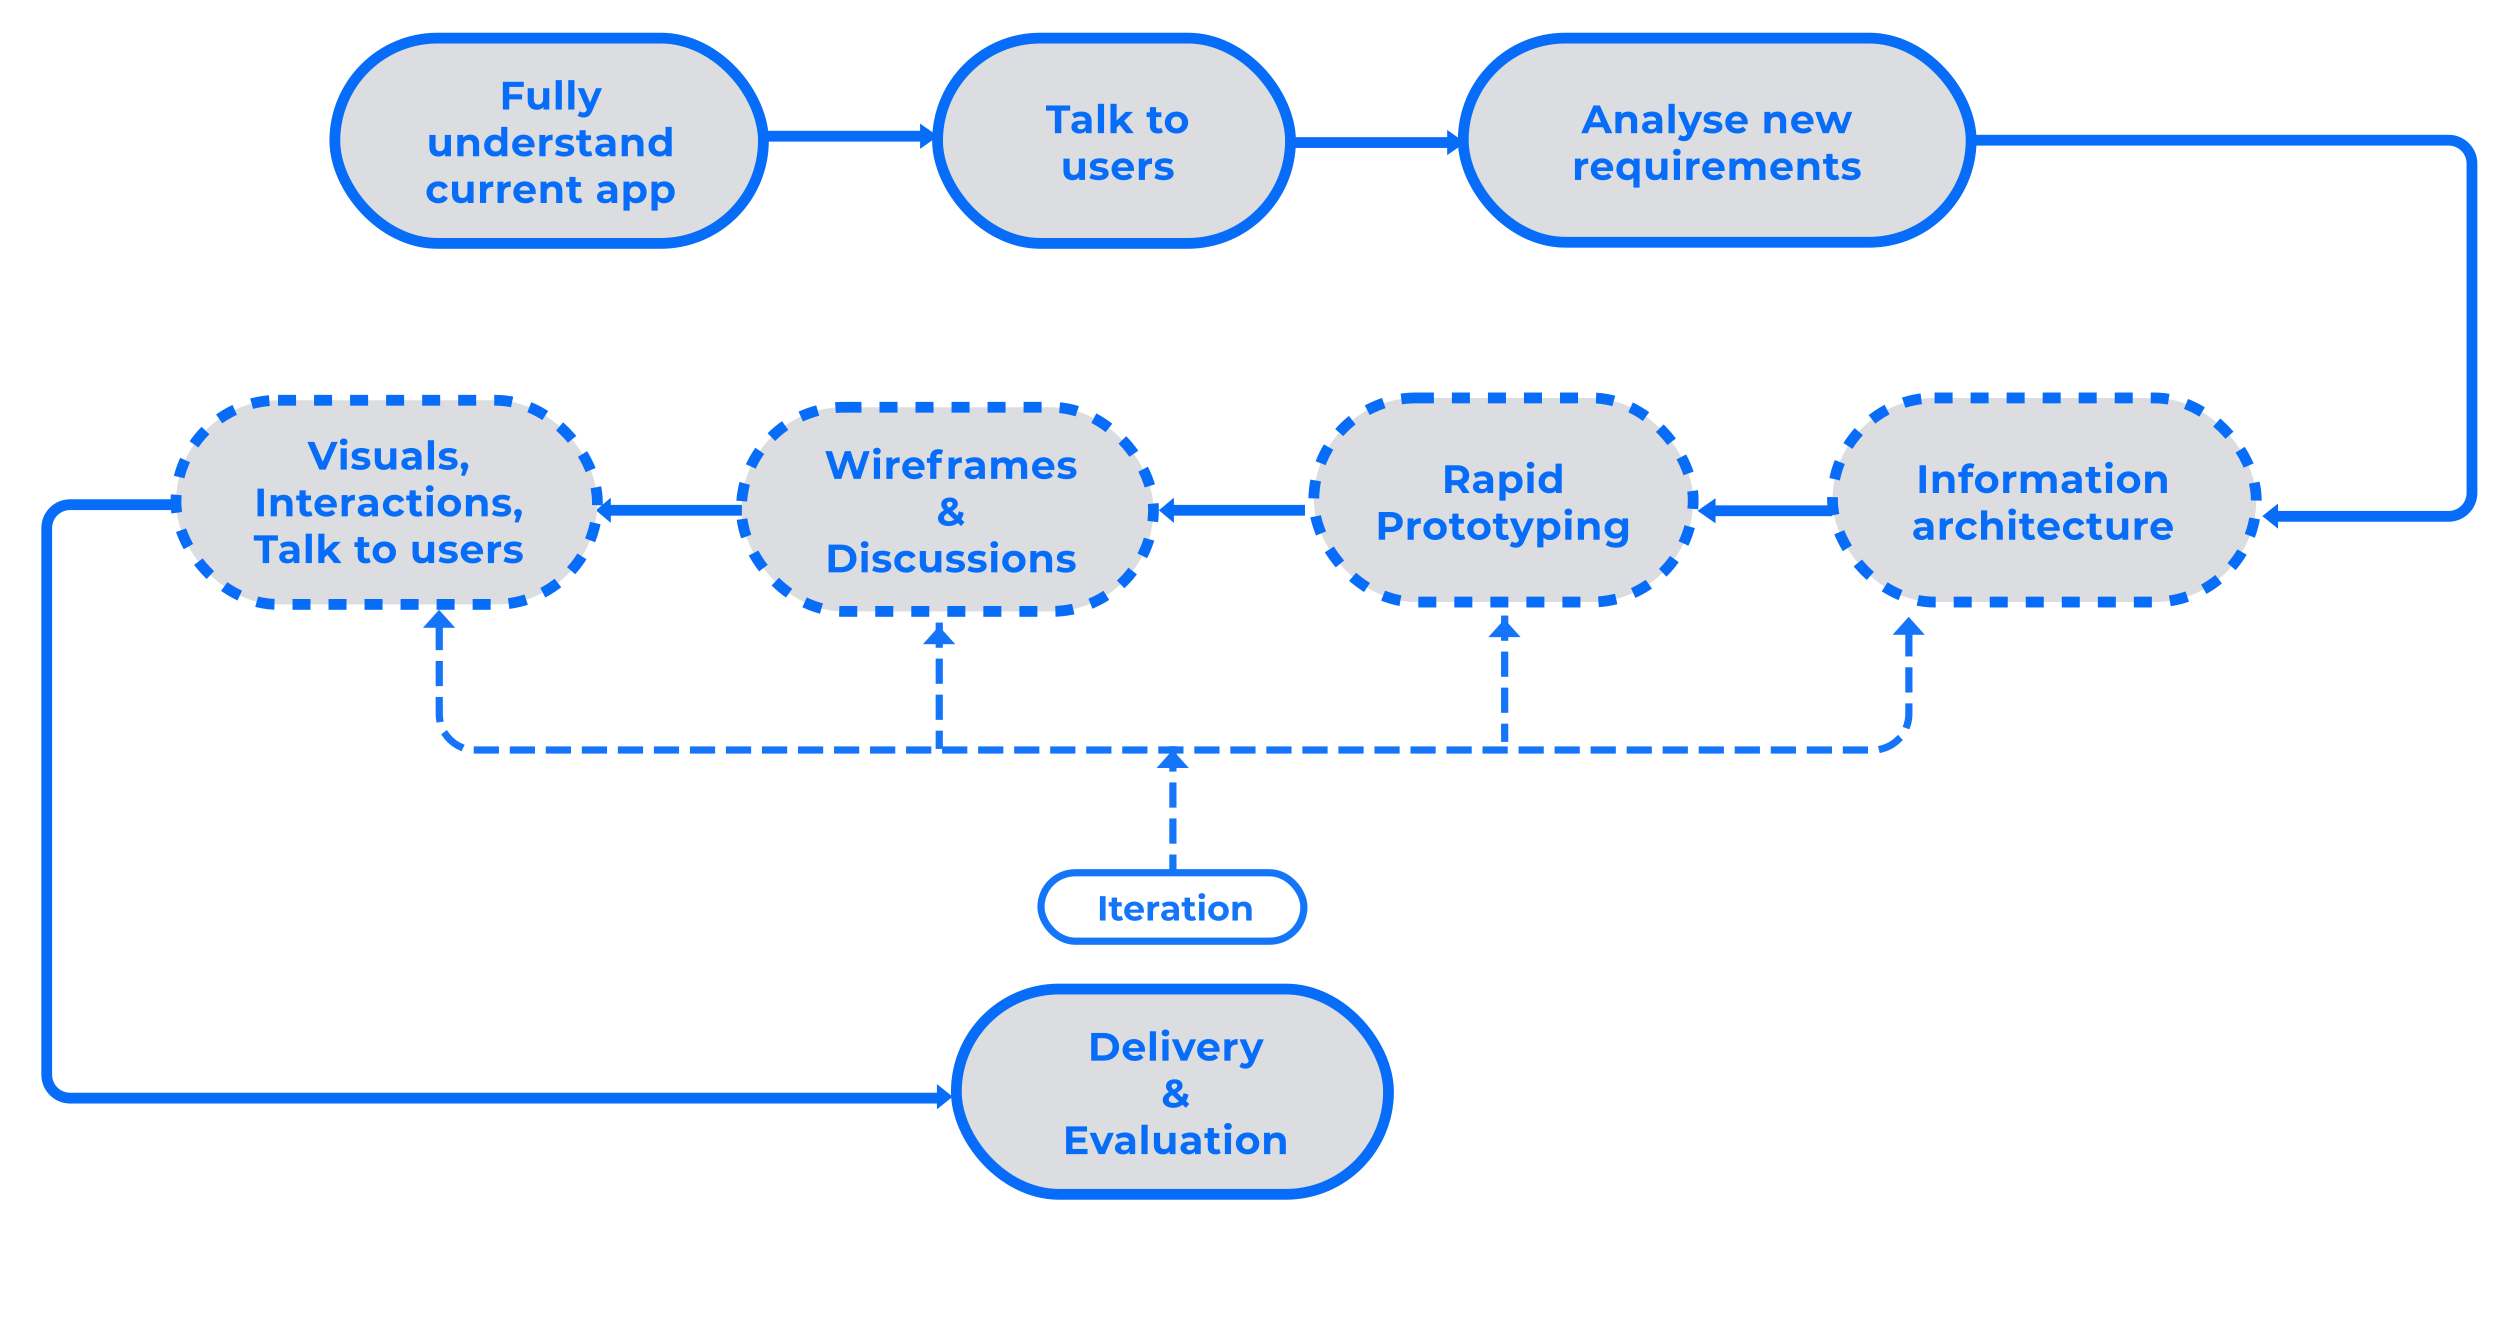 <svg width="1070" height="564" viewBox="0 0 1070 564" fill="none" xmlns="http://www.w3.org/2000/svg">
<rect x="143.312" y="16.312" width="183.431" height="87.862" rx="43.931" fill="#DBDDE0" stroke="#076DF9" stroke-width="4.624"/>
<path d="M224.183 37.208V35.004H215.213V46.873H217.96V42.549H223.453V40.345H217.96V37.208H224.183ZM232.451 37.751V42.261C232.451 43.94 231.57 44.72 230.349 44.72C229.179 44.72 228.501 44.041 228.501 42.516V37.751H225.856V42.906C225.856 45.72 227.466 47.009 229.755 47.009C230.874 47.009 231.892 46.585 232.587 45.788V46.873H235.096V37.751H232.451ZM237.83 46.873H240.475V34.292H237.83V46.873ZM243.212 46.873H245.857V34.292H243.212V46.873ZM255.106 37.751L252.528 43.94L249.968 37.751H247.238L251.189 46.941L251.155 47.026C250.799 47.84 250.392 48.162 249.663 48.162C249.137 48.162 248.578 47.941 248.171 47.585L247.204 49.467C247.798 49.993 248.815 50.298 249.748 50.298C251.392 50.298 252.647 49.637 253.529 47.433L257.649 37.751H255.106ZM190.364 57.751V62.261C190.364 63.94 189.483 64.72 188.262 64.72C187.092 64.72 186.414 64.041 186.414 62.516V57.751H183.769V62.906C183.769 65.72 185.379 67.009 187.668 67.009C188.787 67.009 189.805 66.585 190.5 65.788V66.873H193.009V57.751H190.364ZM201.287 57.615C200.049 57.615 198.981 58.039 198.269 58.819V57.751H195.743V66.873H198.388V62.363C198.388 60.684 199.303 59.904 200.575 59.904C201.745 59.904 202.423 60.583 202.423 62.058V66.873H205.068V61.651C205.068 58.87 203.44 57.615 201.287 57.615ZM214.495 54.292V58.717C213.833 57.971 212.884 57.615 211.765 57.615C209.187 57.615 207.204 59.447 207.204 62.312C207.204 65.177 209.187 67.009 211.765 67.009C212.985 67.009 213.952 66.619 214.613 65.822V66.873H217.14V54.292H214.495ZM212.222 64.838C210.9 64.838 209.883 63.889 209.883 62.312C209.883 60.735 210.9 59.786 212.222 59.786C213.528 59.786 214.545 60.735 214.545 62.312C214.545 63.889 213.528 64.838 212.222 64.838ZM228.806 62.346C228.806 59.413 226.737 57.615 224.058 57.615C221.278 57.615 219.192 59.582 219.192 62.312C219.192 65.025 221.244 67.009 224.398 67.009C226.042 67.009 227.314 66.5 228.162 65.534L226.754 64.008C226.127 64.601 225.432 64.889 224.465 64.889C223.075 64.889 222.109 64.194 221.854 63.058H228.755C228.772 62.838 228.806 62.549 228.806 62.346ZM224.075 59.616C225.262 59.616 226.127 60.362 226.314 61.515H221.82C222.007 60.345 222.872 59.616 224.075 59.616ZM233.376 58.955V57.751H230.85V66.873H233.495V62.566C233.495 60.82 234.461 60.023 235.919 60.023C236.123 60.023 236.292 60.04 236.513 60.057V57.615C235.106 57.615 234.02 58.073 233.376 58.955ZM241.47 67.009C244.2 67.009 245.777 65.805 245.777 64.109C245.777 60.515 240.267 62.024 240.267 60.464C240.267 59.989 240.775 59.616 241.962 59.616C242.793 59.616 243.692 59.786 244.59 60.294L245.472 58.412C244.607 57.904 243.217 57.615 241.962 57.615C239.3 57.615 237.74 58.836 237.74 60.566C237.74 64.211 243.251 62.685 243.251 64.177C243.251 64.686 242.793 65.008 241.572 65.008C240.453 65.008 239.215 64.652 238.401 64.126L237.52 66.025C238.367 66.585 239.927 67.009 241.47 67.009ZM252.863 64.567C252.575 64.787 252.185 64.906 251.795 64.906C251.083 64.906 250.659 64.482 250.659 63.702V59.989H252.931V57.954H250.659V55.733H248.014V57.954H246.607V59.989H248.014V63.736C248.014 65.907 249.269 67.009 251.422 67.009C252.236 67.009 253.033 66.822 253.575 66.432L252.863 64.567ZM259.022 57.615C257.564 57.615 256.089 58.005 255.089 58.717L256.038 60.566C256.699 60.04 257.7 59.718 258.666 59.718C260.09 59.718 260.769 60.379 260.769 61.515H258.666C255.885 61.515 254.749 62.634 254.749 64.245C254.749 65.822 256.021 67.009 258.158 67.009C259.497 67.009 260.447 66.568 260.938 65.737V66.873H263.414V61.668C263.414 58.904 261.803 57.615 259.022 57.615ZM258.819 65.228C257.886 65.228 257.327 64.787 257.327 64.126C257.327 63.516 257.717 63.058 258.954 63.058H260.769V63.991C260.463 64.822 259.7 65.228 258.819 65.228ZM271.635 57.615C270.397 57.615 269.329 58.039 268.617 58.819V57.751H266.09V66.873H268.735V62.363C268.735 60.684 269.651 59.904 270.923 59.904C272.093 59.904 272.771 60.583 272.771 62.058V66.873H275.416V61.651C275.416 58.87 273.788 57.615 271.635 57.615ZM284.842 54.292V58.717C284.181 57.971 283.232 57.615 282.112 57.615C279.535 57.615 277.551 59.447 277.551 62.312C277.551 65.177 279.535 67.009 282.112 67.009C283.333 67.009 284.3 66.619 284.961 65.822V66.873H287.487V54.292H284.842ZM282.57 64.838C281.248 64.838 280.23 63.889 280.23 62.312C280.23 60.735 281.248 59.786 282.57 59.786C283.876 59.786 284.893 60.735 284.893 62.312C284.893 63.889 283.876 64.838 282.57 64.838ZM187.615 87.009C189.531 87.009 191.04 86.161 191.701 84.703L189.649 83.584C189.158 84.465 188.429 84.838 187.598 84.838C186.258 84.838 185.207 83.906 185.207 82.312C185.207 80.718 186.258 79.786 187.598 79.786C188.429 79.786 189.158 80.176 189.649 81.04L191.701 79.938C191.04 78.446 189.531 77.615 187.615 77.615C184.647 77.615 182.528 79.565 182.528 82.312C182.528 85.059 184.647 87.009 187.615 87.009ZM200.052 77.751V82.261C200.052 83.94 199.17 84.72 197.949 84.72C196.779 84.72 196.101 84.041 196.101 82.516V77.751H193.456V82.906C193.456 85.72 195.067 87.009 197.356 87.009C198.475 87.009 199.492 86.585 200.187 85.788V86.873H202.697V77.751H200.052ZM207.956 78.955V77.751H205.43V86.873H208.075V82.566C208.075 80.82 209.041 80.023 210.5 80.023C210.703 80.023 210.873 80.04 211.093 80.057V77.615C209.686 77.615 208.6 78.073 207.956 78.955ZM215.475 78.955V77.751H212.948V86.873H215.593V82.566C215.593 80.82 216.56 80.023 218.018 80.023C218.222 80.023 218.391 80.04 218.612 80.057V77.615C217.204 77.615 216.119 78.073 215.475 78.955ZM229.32 82.346C229.32 79.413 227.251 77.615 224.572 77.615C221.792 77.615 219.706 79.582 219.706 82.312C219.706 85.025 221.758 87.009 224.911 87.009C226.556 87.009 227.828 86.5 228.676 85.534L227.268 84.008C226.641 84.601 225.946 84.889 224.979 84.889C223.589 84.889 222.622 84.194 222.368 83.058H229.269C229.286 82.838 229.32 82.549 229.32 82.346ZM224.589 79.616C225.776 79.616 226.641 80.362 226.827 81.515H222.334C222.521 80.345 223.385 79.616 224.589 79.616ZM236.908 77.615C235.67 77.615 234.602 78.039 233.89 78.819V77.751H231.364V86.873H234.009V82.363C234.009 80.684 234.924 79.904 236.196 79.904C237.366 79.904 238.044 80.582 238.044 82.058V86.873H240.689V81.651C240.689 78.87 239.061 77.615 236.908 77.615ZM248.541 84.567C248.253 84.787 247.863 84.906 247.473 84.906C246.761 84.906 246.337 84.482 246.337 83.702V79.989H248.609V77.954H246.337V75.733H243.692V77.954H242.284V79.989H243.692V83.736C243.692 85.907 244.946 87.009 247.1 87.009C247.914 87.009 248.711 86.822 249.253 86.432L248.541 84.567ZM259.784 77.615C258.326 77.615 256.851 78.005 255.851 78.717L256.8 80.566C257.462 80.04 258.462 79.718 259.428 79.718C260.853 79.718 261.531 80.379 261.531 81.515H259.428C256.648 81.515 255.512 82.634 255.512 84.245C255.512 85.822 256.783 87.009 258.92 87.009C260.259 87.009 261.209 86.568 261.7 85.737V86.873H264.176V81.668C264.176 78.904 262.565 77.615 259.784 77.615ZM259.581 85.228C258.648 85.228 258.089 84.787 258.089 84.126C258.089 83.516 258.479 83.058 259.717 83.058H261.531V83.991C261.226 84.822 260.463 85.228 259.581 85.228ZM272.245 77.615C271.024 77.615 270.04 78.005 269.379 78.802V77.751H266.853V90.162H269.498V85.907C270.176 86.653 271.108 87.009 272.245 87.009C274.805 87.009 276.789 85.177 276.789 82.312C276.789 79.447 274.805 77.615 272.245 77.615ZM271.787 84.838C270.464 84.838 269.464 83.889 269.464 82.312C269.464 80.735 270.464 79.786 271.787 79.786C273.109 79.786 274.11 80.735 274.11 82.312C274.11 83.889 273.109 84.838 271.787 84.838ZM284.234 77.615C283.013 77.615 282.03 78.005 281.368 78.802V77.751H278.842V90.162H281.487V85.907C282.165 86.653 283.098 87.009 284.234 87.009C286.794 87.009 288.778 85.177 288.778 82.312C288.778 79.447 286.794 77.615 284.234 77.615ZM283.776 84.838C282.454 84.838 281.453 83.889 281.453 82.312C281.453 80.735 282.454 79.786 283.776 79.786C285.099 79.786 286.099 80.735 286.099 82.312C286.099 83.889 285.099 84.838 283.776 84.838Z" fill="#076DF9"/>
<rect x="401.273" y="16.312" width="151.061" height="87.862" rx="43.931" fill="#DBDDE0" stroke="#076DF9" stroke-width="4.624"/>
<path d="M451.489 57H454.236V47.369H458.034V45.131H447.691V47.369H451.489V57ZM462.824 47.742C461.365 47.742 459.89 48.132 458.89 48.844L459.839 50.692C460.501 50.167 461.501 49.845 462.468 49.845C463.892 49.845 464.57 50.506 464.57 51.642H462.468C459.687 51.642 458.551 52.761 458.551 54.372C458.551 55.949 459.822 57.136 461.959 57.136C463.298 57.136 464.248 56.695 464.74 55.864V57H467.215V51.795C467.215 49.031 465.604 47.742 462.824 47.742ZM462.62 55.355C461.688 55.355 461.128 54.914 461.128 54.253C461.128 53.643 461.518 53.185 462.756 53.185H464.57V54.117C464.265 54.948 463.502 55.355 462.62 55.355ZM469.892 57H472.537V44.419H469.892V57ZM482.074 57H485.278L481.141 51.744L484.939 47.878H481.785L477.919 51.54V44.419H475.274V57H477.919V54.677L479.191 53.422L482.074 57ZM497.006 54.694C496.718 54.914 496.328 55.033 495.938 55.033C495.226 55.033 494.802 54.609 494.802 53.829V50.116H497.074V48.081H494.802V45.86H492.157V48.081H490.75V50.116H492.157V53.863C492.157 56.033 493.412 57.136 495.565 57.136C496.379 57.136 497.176 56.949 497.719 56.559L497.006 54.694ZM503.545 57.136C506.445 57.136 508.547 55.186 508.547 52.439C508.547 49.692 506.445 47.742 503.545 47.742C500.646 47.742 498.526 49.692 498.526 52.439C498.526 55.186 500.646 57.136 503.545 57.136ZM503.545 54.965C502.223 54.965 501.205 54.016 501.205 52.439C501.205 50.862 502.223 49.913 503.545 49.913C504.868 49.913 505.868 50.862 505.868 52.439C505.868 54.016 504.868 54.965 503.545 54.965ZM461.748 67.878V72.388C461.748 74.067 460.867 74.847 459.646 74.847C458.476 74.847 457.798 74.168 457.798 72.642V67.878H455.152V73.032C455.152 75.847 456.763 77.136 459.052 77.136C460.171 77.136 461.189 76.712 461.884 75.915V77H464.393V67.878H461.748ZM470.195 77.136C472.925 77.136 474.502 75.932 474.502 74.236C474.502 70.642 468.992 72.151 468.992 70.591C468.992 70.116 469.5 69.743 470.687 69.743C471.518 69.743 472.417 69.912 473.315 70.421L474.197 68.539C473.332 68.03 471.942 67.742 470.687 67.742C468.025 67.742 466.465 68.963 466.465 70.692C466.465 74.338 471.976 72.812 471.976 74.304C471.976 74.813 471.518 75.135 470.297 75.135C469.178 75.135 467.94 74.779 467.126 74.253L466.245 76.152C467.093 76.712 468.653 77.136 470.195 77.136ZM485.353 72.473C485.353 69.539 483.284 67.742 480.605 67.742C477.824 67.742 475.739 69.709 475.739 72.439C475.739 75.152 477.79 77.136 480.944 77.136C482.589 77.136 483.86 76.627 484.708 75.66L483.301 74.135C482.674 74.728 481.978 75.016 481.012 75.016C479.622 75.016 478.655 74.321 478.401 73.185H485.302C485.319 72.965 485.353 72.676 485.353 72.473ZM480.622 69.743C481.809 69.743 482.674 70.489 482.86 71.642H478.367C478.553 70.472 479.418 69.743 480.622 69.743ZM489.923 69.082V67.878H487.396V77H490.041V72.693C490.041 70.947 491.008 70.15 492.466 70.15C492.669 70.15 492.839 70.167 493.059 70.184V67.742C491.652 67.742 490.567 68.2 489.923 69.082ZM498.017 77.136C500.747 77.136 502.324 75.932 502.324 74.236C502.324 70.642 496.813 72.151 496.813 70.591C496.813 70.116 497.322 69.743 498.509 69.743C499.339 69.743 500.238 69.912 501.137 70.421L502.018 68.539C501.154 68.03 499.763 67.742 498.509 67.742C495.847 67.742 494.287 68.963 494.287 70.692C494.287 74.338 499.797 72.812 499.797 74.304C499.797 74.813 499.339 75.135 498.119 75.135C497 75.135 495.762 74.779 494.948 74.253L494.066 76.152C494.914 76.712 496.474 77.136 498.017 77.136Z" fill="#076DF9"/>
<rect x="562.312" y="170.312" width="162.376" height="87.376" rx="43.688" fill="#DBDDE0" stroke="#076DF9" stroke-width="4.624" stroke-dasharray="7.71 7.71"/>
<path d="M629.04 210.995L626.378 207.18C627.921 206.518 628.819 205.213 628.819 203.432C628.819 200.77 626.836 199.126 623.665 199.126H618.527V210.995H621.274V207.688H623.665H623.801L626.09 210.995H629.04ZM626.039 203.432C626.039 204.721 625.191 205.501 623.512 205.501H621.274V201.364H623.512C625.191 201.364 626.039 202.127 626.039 203.432ZM634.688 201.737C633.23 201.737 631.755 202.127 630.755 202.839L631.704 204.687C632.366 204.161 633.366 203.839 634.332 203.839C635.757 203.839 636.435 204.501 636.435 205.637H634.332C631.552 205.637 630.416 206.756 630.416 208.366C630.416 209.943 631.687 211.13 633.824 211.13C635.163 211.13 636.113 210.689 636.604 209.859V210.995H639.08V205.789C639.08 203.025 637.469 201.737 634.688 201.737ZM634.485 209.35C633.552 209.35 632.993 208.909 632.993 208.248C632.993 207.637 633.383 207.18 634.621 207.18H636.435V208.112C636.13 208.943 635.367 209.35 634.485 209.35ZM647.149 201.737C645.928 201.737 644.944 202.127 644.283 202.924V201.872H641.757V214.284H644.402V210.028C645.08 210.774 646.012 211.13 647.149 211.13C649.709 211.13 651.693 209.299 651.693 206.434C651.693 203.568 649.709 201.737 647.149 201.737ZM646.691 208.96C645.368 208.96 644.368 208.01 644.368 206.434C644.368 204.857 645.368 203.907 646.691 203.907C648.013 203.907 649.014 204.857 649.014 206.434C649.014 208.01 648.013 208.96 646.691 208.96ZM655.069 200.601C656.052 200.601 656.713 199.956 656.713 199.075C656.713 198.261 656.052 197.65 655.069 197.65C654.085 197.65 653.424 198.295 653.424 199.126C653.424 199.956 654.085 200.601 655.069 200.601ZM653.746 210.995H656.391V201.872H653.746V210.995ZM665.775 198.413V202.839C665.114 202.093 664.164 201.737 663.045 201.737C660.468 201.737 658.484 203.568 658.484 206.434C658.484 209.299 660.468 211.13 663.045 211.13C664.266 211.13 665.233 210.74 665.894 209.943V210.995H668.42V198.413H665.775ZM663.503 208.96C662.181 208.96 661.163 208.01 661.163 206.434C661.163 204.857 662.181 203.907 663.503 203.907C664.809 203.907 665.826 204.857 665.826 206.434C665.826 208.01 664.809 208.96 663.503 208.96ZM595.239 219.126H590.101V230.995H592.848V227.722H595.239C598.41 227.722 600.394 226.077 600.394 223.432C600.394 220.77 598.41 219.126 595.239 219.126ZM595.086 225.484H592.848V221.364H595.086C596.765 221.364 597.613 222.127 597.613 223.432C597.613 224.721 596.765 225.484 595.086 225.484ZM604.977 223.076V221.872H602.451V230.995H605.096V226.688C605.096 224.941 606.062 224.144 607.521 224.144C607.724 224.144 607.894 224.161 608.114 224.178V221.737C606.707 221.737 605.622 222.195 604.977 223.076ZM614.227 231.13C617.127 231.13 619.229 229.18 619.229 226.434C619.229 223.687 617.127 221.737 614.227 221.737C611.328 221.737 609.208 223.687 609.208 226.434C609.208 229.18 611.328 231.13 614.227 231.13ZM614.227 228.96C612.905 228.96 611.887 228.01 611.887 226.434C611.887 224.857 612.905 223.907 614.227 223.907C615.55 223.907 616.55 224.857 616.55 226.434C616.55 228.01 615.55 228.96 614.227 228.96ZM626.451 228.689C626.163 228.909 625.773 229.028 625.383 229.028C624.671 229.028 624.247 228.604 624.247 227.824V224.111H626.519V222.076H624.247V219.855H621.602V222.076H620.195V224.111H621.602V227.858C621.602 230.028 622.857 231.13 625.01 231.13C625.824 231.13 626.621 230.944 627.164 230.554L626.451 228.689ZM632.99 231.13C635.89 231.13 637.992 229.18 637.992 226.434C637.992 223.687 635.89 221.737 632.99 221.737C630.091 221.737 627.971 223.687 627.971 226.434C627.971 229.18 630.091 231.13 632.99 231.13ZM632.99 228.96C631.668 228.96 630.65 228.01 630.65 226.434C630.65 224.857 631.668 223.907 632.99 223.907C634.313 223.907 635.313 224.857 635.313 226.434C635.313 228.01 634.313 228.96 632.99 228.96ZM645.214 228.689C644.926 228.909 644.536 229.028 644.146 229.028C643.434 229.028 643.01 228.604 643.01 227.824V224.111H645.282V222.076H643.01V219.855H640.365V222.076H638.958V224.111H640.365V227.858C640.365 230.028 641.62 231.13 643.773 231.13C644.587 231.13 645.384 230.944 645.926 230.554L645.214 228.689ZM654.039 221.872L651.462 228.061L648.902 221.872H646.172L650.123 231.062L650.089 231.147C649.733 231.961 649.326 232.283 648.596 232.283C648.071 232.283 647.511 232.063 647.104 231.707L646.138 233.589C646.731 234.114 647.749 234.42 648.681 234.42C650.326 234.42 651.581 233.758 652.462 231.554L656.583 221.872H654.039ZM663.337 221.737C662.116 221.737 661.132 222.127 660.471 222.924V221.872H657.945V234.284H660.59V230.028C661.268 230.774 662.201 231.13 663.337 231.13C665.897 231.13 667.881 229.299 667.881 226.434C667.881 223.568 665.897 221.737 663.337 221.737ZM662.879 228.96C661.556 228.96 660.556 228.01 660.556 226.434C660.556 224.857 661.556 223.907 662.879 223.907C664.201 223.907 665.202 224.857 665.202 226.434C665.202 228.01 664.201 228.96 662.879 228.96ZM671.257 220.601C672.24 220.601 672.901 219.956 672.901 219.075C672.901 218.261 672.24 217.65 671.257 217.65C670.273 217.65 669.612 218.295 669.612 219.126C669.612 219.956 670.273 220.601 671.257 220.601ZM669.934 230.995H672.579V221.872H669.934V230.995ZM680.861 221.737C679.623 221.737 678.555 222.161 677.843 222.941V221.872H675.317V230.995H677.962V226.484C677.962 224.806 678.877 224.026 680.149 224.026C681.319 224.026 681.997 224.704 681.997 226.179V230.995H684.642V225.772C684.642 222.991 683.015 221.737 680.861 221.737ZM694.323 221.872V223.042C693.628 222.161 692.576 221.737 691.305 221.737C688.778 221.737 686.744 223.483 686.744 226.145C686.744 228.807 688.778 230.554 691.305 230.554C692.492 230.554 693.492 230.181 694.187 229.418V229.808C694.187 231.452 693.373 232.3 691.508 232.3C690.338 232.3 689.067 231.893 688.287 231.266L687.235 233.165C688.304 233.996 689.982 234.42 691.712 234.42C695.001 234.42 696.832 232.86 696.832 229.469V221.872H694.323ZM691.83 228.383C690.44 228.383 689.423 227.485 689.423 226.145C689.423 224.806 690.44 223.907 691.83 223.907C693.221 223.907 694.221 224.806 694.221 226.145C694.221 227.485 693.221 228.383 691.83 228.383Z" fill="#076DF9"/>
<rect x="784.312" y="170.312" width="181.376" height="87.376" rx="43.688" fill="#DBDDE0" stroke="#076DF9" stroke-width="4.624" stroke-dasharray="7.71 7.71"/>
<path d="M821.565 210.995H824.312V199.126H821.565V210.995ZM832.769 201.737C831.532 201.737 830.463 202.161 829.751 202.941V201.872H827.225V210.995H829.87V206.484C829.87 204.806 830.786 204.026 832.057 204.026C833.227 204.026 833.905 204.704 833.905 206.179V210.995H836.551V205.772C836.551 202.991 834.923 201.737 832.769 201.737ZM842.13 201.686C842.13 200.787 842.554 200.363 843.334 200.363C843.741 200.363 844.114 200.482 844.402 200.686L845.097 198.769C844.606 198.43 843.826 198.278 843.08 198.278C840.808 198.278 839.553 199.617 839.553 201.669V202.076H838.146V204.111H839.553V210.995H842.198V204.111H844.47V202.076H842.13V201.686ZM850.295 211.13C853.195 211.13 855.297 209.18 855.297 206.434C855.297 203.687 853.195 201.737 850.295 201.737C847.396 201.737 845.276 203.687 845.276 206.434C845.276 209.18 847.396 211.13 850.295 211.13ZM850.295 208.96C848.973 208.96 847.955 208.01 847.955 206.434C847.955 204.857 848.973 203.907 850.295 203.907C851.618 203.907 852.618 204.857 852.618 206.434C852.618 208.01 851.618 208.96 850.295 208.96ZM859.874 203.076V201.872H857.348V210.995H859.993V206.688C859.993 204.941 860.959 204.144 862.418 204.144C862.621 204.144 862.791 204.161 863.011 204.178V201.737C861.604 201.737 860.519 202.195 859.874 203.076ZM876.549 201.737C875.176 201.737 873.989 202.296 873.26 203.229C872.615 202.228 871.53 201.737 870.258 201.737C869.088 201.737 868.071 202.144 867.393 202.924V201.872H864.866V210.995H867.512V206.417C867.512 204.789 868.342 204.026 869.512 204.026C870.614 204.026 871.242 204.704 871.242 206.179V210.995H873.887V206.417C873.887 204.789 874.718 204.026 875.905 204.026C876.973 204.026 877.634 204.704 877.634 206.179V210.995H880.279V205.772C880.279 202.991 878.719 201.737 876.549 201.737ZM886.612 201.737C885.154 201.737 883.679 202.127 882.678 202.839L883.628 204.687C884.289 204.161 885.29 203.839 886.256 203.839C887.68 203.839 888.359 204.501 888.359 205.637H886.256C883.475 205.637 882.339 206.756 882.339 208.366C882.339 209.943 883.611 211.13 885.747 211.13C887.087 211.13 888.036 210.689 888.528 209.859V210.995H891.004V205.789C891.004 203.025 889.393 201.737 886.612 201.737ZM886.409 209.35C885.476 209.35 884.917 208.909 884.917 208.248C884.917 207.637 885.307 207.18 886.544 207.18H888.359V208.112C888.053 208.943 887.29 209.35 886.409 209.35ZM898.852 208.689C898.564 208.909 898.174 209.028 897.784 209.028C897.071 209.028 896.648 208.604 896.648 207.824V204.111H898.92V202.076H896.648V199.855H894.002V202.076H892.595V204.111H894.002V207.858C894.002 210.028 895.257 211.13 897.411 211.13C898.224 211.13 899.021 210.944 899.564 210.554L898.852 208.689ZM902.654 200.601C903.637 200.601 904.299 199.956 904.299 199.075C904.299 198.261 903.637 197.65 902.654 197.65C901.671 197.65 901.009 198.295 901.009 199.126C901.009 199.956 901.671 200.601 902.654 200.601ZM901.331 210.995H903.977V201.872H901.331V210.995ZM911.055 211.13C913.954 211.13 916.057 209.18 916.057 206.434C916.057 203.687 913.954 201.737 911.055 201.737C908.155 201.737 906.036 203.687 906.036 206.434C906.036 209.18 908.155 211.13 911.055 211.13ZM911.055 208.96C909.732 208.96 908.715 208.01 908.715 206.434C908.715 204.857 909.732 203.907 911.055 203.907C912.377 203.907 913.378 204.857 913.378 206.434C913.378 208.01 912.377 208.96 911.055 208.96ZM923.652 201.737C922.414 201.737 921.346 202.161 920.634 202.941V201.872H918.107V210.995H920.752V206.484C920.752 204.806 921.668 204.026 922.94 204.026C924.11 204.026 924.788 204.704 924.788 206.179V210.995H927.433V205.772C927.433 202.991 925.805 201.737 923.652 201.737ZM823.137 221.737C821.678 221.737 820.203 222.127 819.203 222.839L820.152 224.687C820.814 224.161 821.814 223.839 822.781 223.839C824.205 223.839 824.883 224.501 824.883 225.637H822.781C820 225.637 818.864 226.756 818.864 228.366C818.864 229.943 820.136 231.13 822.272 231.13C823.611 231.13 824.561 230.689 825.053 229.859V230.995H827.528V225.789C827.528 223.025 825.917 221.737 823.137 221.737ZM822.933 229.35C822.001 229.35 821.441 228.909 821.441 228.248C821.441 227.637 821.831 227.18 823.069 227.18H824.883V228.112C824.578 228.943 823.815 229.35 822.933 229.35ZM832.731 223.076V221.872H830.205V230.995H832.85V226.688C832.85 224.941 833.816 224.144 835.275 224.144C835.478 224.144 835.648 224.161 835.868 224.178V221.737C834.461 221.737 833.376 222.195 832.731 223.076ZM842.049 231.13C843.965 231.13 845.474 230.282 846.135 228.824L844.084 227.705C843.592 228.587 842.863 228.96 842.032 228.96C840.693 228.96 839.641 228.027 839.641 226.434C839.641 224.84 840.693 223.907 842.032 223.907C842.863 223.907 843.592 224.297 844.084 225.162L846.135 224.06C845.474 222.568 843.965 221.737 842.049 221.737C839.082 221.737 836.962 223.687 836.962 226.434C836.962 229.18 839.082 231.13 842.049 231.13ZM853.419 221.737C852.249 221.737 851.232 222.11 850.52 222.822V218.413H847.875V230.995H850.52V226.484C850.52 224.806 851.436 224.026 852.707 224.026C853.877 224.026 854.555 224.704 854.555 226.179V230.995H857.2V225.772C857.2 222.991 855.573 221.737 853.419 221.737ZM861.203 220.601C862.187 220.601 862.848 219.956 862.848 219.075C862.848 218.261 862.187 217.65 861.203 217.65C860.22 217.65 859.559 218.295 859.559 219.126C859.559 219.956 860.22 220.601 861.203 220.601ZM859.881 230.995H862.526V221.872H859.881V230.995ZM870.435 228.689C870.147 228.909 869.757 229.028 869.367 229.028C868.654 229.028 868.231 228.604 868.231 227.824V224.111H870.503V222.076H868.231V219.855H865.585V222.076H864.178V224.111H865.585V227.858C865.585 230.028 866.84 231.13 868.994 231.13C869.807 231.13 870.604 230.944 871.147 230.554L870.435 228.689ZM881.569 226.467C881.569 223.534 879.5 221.737 876.821 221.737C874.04 221.737 871.955 223.704 871.955 226.434C871.955 229.146 874.006 231.13 877.16 231.13C878.805 231.13 880.077 230.622 880.924 229.655L879.517 228.129C878.89 228.723 878.194 229.011 877.228 229.011C875.838 229.011 874.871 228.316 874.617 227.18H881.518C881.535 226.959 881.569 226.671 881.569 226.467ZM876.838 223.738C878.025 223.738 878.89 224.484 879.076 225.637H874.583C874.769 224.467 875.634 223.738 876.838 223.738ZM888.021 231.13C889.937 231.13 891.446 230.282 892.107 228.824L890.055 227.705C889.564 228.587 888.835 228.96 888.004 228.96C886.664 228.96 885.613 228.027 885.613 226.434C885.613 224.84 886.664 223.907 888.004 223.907C888.835 223.907 889.564 224.297 890.055 225.162L892.107 224.06C891.446 222.568 889.937 221.737 888.021 221.737C885.053 221.737 882.934 223.687 882.934 226.434C882.934 229.18 885.053 231.13 888.021 231.13ZM899.217 228.689C898.928 228.909 898.538 229.028 898.148 229.028C897.436 229.028 897.012 228.604 897.012 227.824V224.111H899.284V222.076H897.012V219.855H894.367V222.076H892.96V224.111H894.367V227.858C894.367 230.028 895.622 231.13 897.775 231.13C898.589 231.13 899.386 230.944 899.929 230.554L899.217 228.689ZM908.241 221.872V226.383C908.241 228.061 907.359 228.841 906.139 228.841C904.969 228.841 904.29 228.163 904.29 226.637V221.872H901.645V227.027C901.645 229.842 903.256 231.13 905.545 231.13C906.664 231.13 907.682 230.706 908.377 229.909V230.995H910.886V221.872H908.241ZM916.146 223.076V221.872H913.619V230.995H916.264V226.688C916.264 224.941 917.231 224.144 918.689 224.144C918.893 224.144 919.062 224.161 919.283 224.178V221.737C917.875 221.737 916.79 222.195 916.146 223.076ZM929.991 226.467C929.991 223.534 927.922 221.737 925.243 221.737C922.463 221.737 920.377 223.704 920.377 226.434C920.377 229.146 922.429 231.13 925.582 231.13C927.227 231.13 928.499 230.622 929.347 229.655L927.939 228.129C927.312 228.723 926.617 229.011 925.65 229.011C924.26 229.011 923.293 228.316 923.039 227.18H929.94C929.957 226.959 929.991 226.671 929.991 226.467ZM925.26 223.738C926.447 223.738 927.312 224.484 927.498 225.637H923.005C923.192 224.467 924.056 223.738 925.26 223.738Z" fill="#076DF9"/>
<rect x="317.312" y="174.312" width="176.376" height="87.376" rx="43.688" fill="#DBDDE0" stroke="#076DF9" stroke-width="4.624" stroke-dasharray="7.71 7.71"/>
<path d="M369.584 193.087L366.82 201.497L364.107 193.087H361.564L358.766 201.429L356.087 193.087H353.239L357.138 204.956H360.072L362.768 196.919L365.379 204.956H368.329L372.212 193.087H369.584ZM375.33 194.562C376.313 194.562 376.975 193.918 376.975 193.036C376.975 192.222 376.313 191.612 375.33 191.612C374.346 191.612 373.685 192.256 373.685 193.087C373.685 193.918 374.346 194.562 375.33 194.562ZM374.007 204.956H376.652V195.834H374.007V204.956ZM381.916 197.038V195.834H379.39V204.956H382.035V200.649C382.035 198.903 383.001 198.106 384.46 198.106C384.663 198.106 384.833 198.123 385.053 198.14V195.698C383.646 195.698 382.561 196.156 381.916 197.038ZM395.761 200.429C395.761 197.495 393.693 195.698 391.014 195.698C388.233 195.698 386.147 197.665 386.147 200.395C386.147 203.108 388.199 205.092 391.353 205.092C392.998 205.092 394.269 204.583 395.117 203.616L393.71 202.09C393.082 202.684 392.387 202.972 391.421 202.972C390.03 202.972 389.064 202.277 388.81 201.141H395.711C395.727 200.921 395.761 200.632 395.761 200.429ZM391.031 197.699C392.218 197.699 393.082 198.445 393.269 199.598H388.776C388.962 198.428 389.827 197.699 391.031 197.699ZM400.704 195.647C400.704 194.749 401.128 194.325 401.908 194.325C402.315 194.325 402.688 194.443 402.977 194.647L403.672 192.731C403.18 192.392 402.4 192.239 401.654 192.239C399.382 192.239 398.127 193.579 398.127 195.63V196.037H396.72V198.072H398.127V204.956H400.772V198.072H403.044V196.037H400.704V195.647ZM408.529 197.038V195.834H406.003V204.956H408.648V200.649C408.648 198.903 409.614 198.106 411.072 198.106C411.276 198.106 411.445 198.123 411.666 198.14V195.698C410.258 195.698 409.173 196.156 408.529 197.038ZM417.151 195.698C415.693 195.698 414.218 196.088 413.217 196.8L414.167 198.648C414.828 198.123 415.828 197.801 416.795 197.801C418.219 197.801 418.897 198.462 418.897 199.598H416.795C414.014 199.598 412.878 200.717 412.878 202.328C412.878 203.905 414.15 205.092 416.286 205.092C417.626 205.092 418.575 204.651 419.067 203.82V204.956H421.542V199.751C421.542 196.987 419.932 195.698 417.151 195.698ZM416.947 203.311C416.015 203.311 415.455 202.87 415.455 202.209C415.455 201.599 415.845 201.141 417.083 201.141H418.897V202.074C418.592 202.904 417.829 203.311 416.947 203.311ZM435.902 195.698C434.528 195.698 433.341 196.258 432.612 197.19C431.968 196.19 430.883 195.698 429.611 195.698C428.441 195.698 427.424 196.105 426.745 196.885V195.834H424.219V204.956H426.864V200.378C426.864 198.75 427.695 197.987 428.865 197.987C429.967 197.987 430.594 198.665 430.594 200.141V204.956H433.239V200.378C433.239 198.75 434.07 197.987 435.257 197.987C436.325 197.987 436.987 198.665 436.987 200.141V204.956H439.632V199.734C439.632 196.953 438.072 195.698 435.902 195.698ZM451.32 200.429C451.32 197.495 449.252 195.698 446.573 195.698C443.792 195.698 441.706 197.665 441.706 200.395C441.706 203.108 443.758 205.092 446.912 205.092C448.557 205.092 449.828 204.583 450.676 203.616L449.269 202.09C448.641 202.684 447.946 202.972 446.98 202.972C445.589 202.972 444.623 202.277 444.368 201.141H451.269C451.286 200.921 451.32 200.632 451.32 200.429ZM446.59 197.699C447.777 197.699 448.641 198.445 448.828 199.598H444.335C444.521 198.428 445.386 197.699 446.59 197.699ZM456.433 205.092C459.163 205.092 460.74 203.888 460.74 202.192C460.74 198.598 455.229 200.107 455.229 198.547C455.229 198.072 455.738 197.699 456.925 197.699C457.756 197.699 458.654 197.868 459.553 198.377L460.435 196.495C459.57 195.986 458.179 195.698 456.925 195.698C454.263 195.698 452.703 196.919 452.703 198.648C452.703 202.294 458.213 200.768 458.213 202.26C458.213 202.769 457.756 203.091 456.535 203.091C455.416 203.091 454.178 202.735 453.364 202.209L452.482 204.108C453.33 204.668 454.89 205.092 456.433 205.092ZM412.811 223.481L411.421 222.192C411.929 221.429 412.285 220.514 412.506 219.496L410.386 218.835C410.251 219.53 410.047 220.158 409.793 220.683L407.623 218.665C409.233 217.784 409.946 216.885 409.946 215.664C409.946 213.986 408.589 212.934 406.537 212.934C404.299 212.934 402.841 214.121 402.841 215.851C402.841 216.699 403.197 217.462 404.062 218.36C402.248 219.378 401.451 220.412 401.451 221.904C401.451 223.803 403.367 225.159 405.978 225.159C407.504 225.159 408.86 224.685 409.946 223.837L411.37 225.159L412.811 223.481ZM406.537 214.732C407.3 214.732 407.707 215.139 407.707 215.715C407.707 216.258 407.334 216.699 406.164 217.326C405.435 216.614 405.249 216.275 405.249 215.817C405.249 215.189 405.724 214.732 406.537 214.732ZM406.164 223.091C404.859 223.091 404.045 222.48 404.045 221.616C404.045 220.887 404.435 220.344 405.52 219.717L408.386 222.396C407.741 222.853 406.978 223.091 406.164 223.091ZM354.637 244.956H360.029C363.911 244.956 366.574 242.616 366.574 239.021C366.574 235.427 363.911 233.087 360.029 233.087H354.637V244.956ZM357.384 242.701V235.342H359.893C362.25 235.342 363.793 236.749 363.793 239.021C363.793 241.294 362.25 242.701 359.893 242.701H357.384ZM370.064 234.562C371.047 234.562 371.708 233.918 371.708 233.036C371.708 232.222 371.047 231.612 370.064 231.612C369.08 231.612 368.419 232.256 368.419 233.087C368.419 233.918 369.08 234.562 370.064 234.562ZM368.741 244.956H371.386V235.834H368.741V244.956ZM377.193 245.092C379.923 245.092 381.5 243.888 381.5 242.192C381.5 238.598 375.989 240.107 375.989 238.547C375.989 238.072 376.498 237.699 377.684 237.699C378.515 237.699 379.414 237.868 380.313 238.377L381.194 236.495C380.33 235.986 378.939 235.698 377.684 235.698C375.022 235.698 373.462 236.919 373.462 238.648C373.462 242.294 378.973 240.768 378.973 242.26C378.973 242.769 378.515 243.091 377.294 243.091C376.175 243.091 374.938 242.735 374.124 242.209L373.242 244.108C374.09 244.668 375.65 245.092 377.193 245.092ZM387.823 245.092C389.739 245.092 391.248 244.244 391.909 242.786L389.857 241.667C389.366 242.548 388.636 242.921 387.806 242.921C386.466 242.921 385.415 241.989 385.415 240.395C385.415 238.801 386.466 237.868 387.806 237.868C388.636 237.868 389.366 238.258 389.857 239.123L391.909 238.021C391.248 236.529 389.739 235.698 387.823 235.698C384.855 235.698 382.736 237.648 382.736 240.395C382.736 243.142 384.855 245.092 387.823 245.092ZM400.259 235.834V240.344C400.259 242.023 399.378 242.803 398.157 242.803C396.987 242.803 396.309 242.124 396.309 240.598V235.834H393.664V240.988C393.664 243.803 395.274 245.092 397.563 245.092C398.683 245.092 399.7 244.668 400.395 243.871V244.956H402.905V235.834H400.259ZM408.707 245.092C411.437 245.092 413.013 243.888 413.013 242.192C413.013 238.598 407.503 240.107 407.503 238.547C407.503 238.072 408.011 237.699 409.198 237.699C410.029 237.699 410.928 237.868 411.827 238.377L412.708 236.495C411.844 235.986 410.453 235.698 409.198 235.698C406.536 235.698 404.976 236.919 404.976 238.648C404.976 242.294 410.487 240.768 410.487 242.26C410.487 242.769 410.029 243.091 408.808 243.091C407.689 243.091 406.452 242.735 405.638 242.209L404.756 244.108C405.604 244.668 407.164 245.092 408.707 245.092ZM417.997 245.092C420.727 245.092 422.304 243.888 422.304 242.192C422.304 238.598 416.793 240.107 416.793 238.547C416.793 238.072 417.302 237.699 418.489 237.699C419.32 237.699 420.218 237.868 421.117 238.377L421.999 236.495C421.134 235.986 419.743 235.698 418.489 235.698C415.827 235.698 414.267 236.919 414.267 238.648C414.267 242.294 419.777 240.768 419.777 242.26C419.777 242.769 419.32 243.091 418.099 243.091C416.98 243.091 415.742 242.735 414.928 242.209L414.046 244.108C414.894 244.668 416.454 245.092 417.997 245.092ZM425.541 234.562C426.524 234.562 427.186 233.918 427.186 233.036C427.186 232.222 426.524 231.612 425.541 231.612C424.558 231.612 423.896 232.256 423.896 233.087C423.896 233.918 424.558 234.562 425.541 234.562ZM424.218 244.956H426.864V235.834H424.218V244.956ZM433.942 245.092C436.841 245.092 438.944 243.142 438.944 240.395C438.944 237.648 436.841 235.698 433.942 235.698C431.042 235.698 428.923 237.648 428.923 240.395C428.923 243.142 431.042 245.092 433.942 245.092ZM433.942 242.921C432.619 242.921 431.602 241.972 431.602 240.395C431.602 238.818 432.619 237.868 433.942 237.868C435.264 237.868 436.265 238.818 436.265 240.395C436.265 241.972 435.264 242.921 433.942 242.921ZM446.539 235.698C445.301 235.698 444.233 236.122 443.521 236.902V235.834H440.994V244.956H443.639V240.446C443.639 238.767 444.555 237.987 445.827 237.987C446.997 237.987 447.675 238.665 447.675 240.141V244.956H450.32V239.734C450.32 236.953 448.692 235.698 446.539 235.698ZM456.069 245.092C458.799 245.092 460.376 243.888 460.376 242.192C460.376 238.598 454.865 240.107 454.865 238.547C454.865 238.072 455.374 237.699 456.561 237.699C457.392 237.699 458.29 237.868 459.189 238.377L460.071 236.495C459.206 235.986 457.816 235.698 456.561 235.698C453.899 235.698 452.339 236.919 452.339 238.648C452.339 242.294 457.85 240.768 457.85 242.26C457.85 242.769 457.392 243.091 456.171 243.091C455.052 243.091 453.814 242.735 453 242.209L452.119 244.108C452.966 244.668 454.526 245.092 456.069 245.092Z" fill="#076DF9"/>
<path d="M188 269L188 305.586C188 314.099 194.901 321 203.414 321L801.586 321C810.099 321 817 314.099 817 305.586V269" stroke="#1575F9" stroke-width="3.083" stroke-linecap="square" stroke-dasharray="7.71 7.71"/>
<path d="M502 321V372" stroke="#1575F9" stroke-width="3.083" stroke-linecap="square" stroke-dasharray="7.71 7.71"/>
<path fill-rule="evenodd" clip-rule="evenodd" d="M501.917 321L508.834 328.707H495L501.917 321Z" fill="#1575F9"/>
<path d="M402 268V319" stroke="#1575F9" stroke-width="3.083" stroke-linecap="square" stroke-dasharray="7.71 7.71"/>
<path fill-rule="evenodd" clip-rule="evenodd" d="M401.917 268L408.834 275.707H395L401.917 268Z" fill="#1575F9"/>
<path d="M644 265V316" stroke="#1575F9" stroke-width="3.083" stroke-linecap="square" stroke-dasharray="7.71 7.71"/>
<path fill-rule="evenodd" clip-rule="evenodd" d="M643.917 265L650.834 272.707H637L643.917 265Z" fill="#1575F9"/>
<path fill-rule="evenodd" clip-rule="evenodd" d="M187.917 261L194.834 268.707H181L187.917 261Z" fill="#1575F9"/>
<path fill-rule="evenodd" clip-rule="evenodd" d="M816.917 264L823.834 271.707H810L816.917 264Z" fill="#1575F9"/>
<rect x="445.541" y="373.542" width="112.525" height="29.287" rx="14.644" stroke="#1575F9" stroke-width="3.083"/>
<path d="M470.755 394H473.175V383.542H470.755V394ZM480.05 391.968C479.796 392.162 479.452 392.267 479.108 392.267C478.481 392.267 478.107 391.893 478.107 391.206V387.934H480.109V386.142H478.107V384.184H475.777V386.142H474.537V387.934H475.777V391.236C475.777 393.148 476.882 394.12 478.78 394.12C479.497 394.12 480.199 393.955 480.677 393.612L480.05 391.968ZM489.611 390.011C489.611 387.426 487.788 385.843 485.428 385.843C482.977 385.843 481.14 387.576 481.14 389.981C481.14 392.372 482.947 394.12 485.726 394.12C487.176 394.12 488.296 393.671 489.043 392.82L487.803 391.475C487.25 391.998 486.638 392.252 485.786 392.252C484.561 392.252 483.709 391.639 483.485 390.638H489.566C489.581 390.444 489.611 390.19 489.611 390.011ZM485.442 387.606C486.488 387.606 487.25 388.263 487.415 389.279H483.455C483.62 388.248 484.382 387.606 485.442 387.606ZM493.388 387.023V385.962H491.162V394H493.493V390.205C493.493 388.666 494.345 387.964 495.63 387.964C495.809 387.964 495.958 387.979 496.152 387.994V385.843C494.912 385.843 493.956 386.246 493.388 387.023ZM500.736 385.843C499.452 385.843 498.152 386.186 497.27 386.814L498.107 388.442C498.69 387.979 499.571 387.695 500.423 387.695C501.678 387.695 502.275 388.278 502.275 389.279H500.423C497.973 389.279 496.972 390.265 496.972 391.684C496.972 393.074 498.092 394.12 499.975 394.12C501.155 394.12 501.991 393.731 502.425 392.999V394H504.606V389.413C504.606 386.978 503.187 385.843 500.736 385.843ZM500.557 392.551C499.735 392.551 499.242 392.162 499.242 391.58C499.242 391.042 499.586 390.638 500.677 390.638H502.275V391.46C502.006 392.192 501.334 392.551 500.557 392.551ZM511.272 391.968C511.018 392.162 510.674 392.267 510.331 392.267C509.703 392.267 509.33 391.893 509.33 391.206V387.934H511.332V386.142H509.33V384.184H506.999V386.142H505.759V387.934H506.999V391.236C506.999 393.148 508.105 394.12 510.002 394.12C510.719 394.12 511.421 393.955 511.899 393.612L511.272 391.968ZM514.373 384.842C515.24 384.842 515.822 384.274 515.822 383.497C515.822 382.78 515.24 382.242 514.373 382.242C513.507 382.242 512.924 382.81 512.924 383.542C512.924 384.274 513.507 384.842 514.373 384.842ZM513.208 394H515.538V385.962H513.208V394ZM521.526 394.12C524.081 394.12 525.933 392.401 525.933 389.981C525.933 387.561 524.081 385.843 521.526 385.843C518.971 385.843 517.104 387.561 517.104 389.981C517.104 392.401 518.971 394.12 521.526 394.12ZM521.526 392.207C520.361 392.207 519.464 391.371 519.464 389.981C519.464 388.592 520.361 387.755 521.526 387.755C522.691 387.755 523.573 388.592 523.573 389.981C523.573 391.371 522.691 392.207 521.526 392.207ZM532.377 385.843C531.286 385.843 530.345 386.216 529.717 386.903V385.962H527.491V394H529.822V390.026C529.822 388.547 530.629 387.86 531.749 387.86C532.78 387.86 533.378 388.457 533.378 389.757V394H535.708V389.398C535.708 386.948 534.274 385.843 532.377 385.843Z" fill="#1575F9"/>
<path d="M329.334 58.301H395.068" stroke="#076DF9" stroke-width="4.624" stroke-linecap="square"/>
<path fill-rule="evenodd" clip-rule="evenodd" d="M401.503 58.301L393.796 63.696V52.906L401.503 58.301Z" fill="#076DF9"/>
<path d="M781.793 218.605H732.918" stroke="#076DF9" stroke-width="4.624" stroke-linecap="square"/>
<path fill-rule="evenodd" clip-rule="evenodd" d="M726.552 218.605L734.26 213.21V224L726.552 218.605Z" fill="#076DF9"/>
<path d="M554.925 61.014H620.659" stroke="#076DF9" stroke-width="4.624" stroke-linecap="square"/>
<path fill-rule="evenodd" clip-rule="evenodd" d="M627.094 61.014L619.387 66.409V55.618L627.094 61.014Z" fill="#076DF9"/>
<path d="M556.215 218.395H501.369" stroke="#076DF9" stroke-width="4.624" stroke-linecap="square"/>
<path fill-rule="evenodd" clip-rule="evenodd" d="M496 218.395L502.431 213V223.79L496 218.395Z" fill="#076DF9"/>
<path d="M315.215 218.395H260.369" stroke="#076DF9" stroke-width="4.624" stroke-linecap="square"/>
<path fill-rule="evenodd" clip-rule="evenodd" d="M255 218.395L261.431 213V223.79L255 218.395Z" fill="#076DF9"/>
<path d="M844.5 60L1048 60C1053.52 60 1058 64.477 1058 70V211C1058 216.523 1053.52 221 1048 221H974" stroke="#076DF9" stroke-width="4.62"/>
<path fill-rule="evenodd" clip-rule="evenodd" d="M968.256 220.895L975 226.29V215.5L968.256 220.895Z" fill="#076DF9"/>
<path d="M78.343 216L30 216C24.477 216 20 220.477 20 226L20 460C20 465.523 24.477 470 30 470H404" stroke="#076DF9" stroke-width="4.62"/>
<path fill-rule="evenodd" clip-rule="evenodd" d="M407.744 469.395L401 474.79V464L407.744 469.395Z" fill="#076DF9"/>
<rect x="626.273" y="16.312" width="217.376" height="87.376" rx="43.688" fill="#DBDDE0" stroke="#076DF9" stroke-width="4.624"/>
<path d="M687.177 57H690.059L684.752 45.131H682.039L676.749 57H679.564L680.615 54.457H686.125L687.177 57ZM681.497 52.371L683.379 47.827L685.261 52.371H681.497ZM696.931 47.742C695.693 47.742 694.625 48.166 693.913 48.946V47.878H691.387V57H694.032V52.49C694.032 50.811 694.947 50.031 696.219 50.031C697.389 50.031 698.067 50.709 698.067 52.185V57H700.712V51.778C700.712 48.997 699.085 47.742 696.931 47.742ZM707.072 47.742C705.614 47.742 704.139 48.132 703.138 48.844L704.088 50.692C704.749 50.167 705.749 49.845 706.716 49.845C708.14 49.845 708.818 50.506 708.818 51.642H706.716C703.935 51.642 702.799 52.761 702.799 54.372C702.799 55.949 704.071 57.136 706.207 57.136C707.547 57.136 708.496 56.695 708.988 55.864V57H711.464V51.795C711.464 49.031 709.853 47.742 707.072 47.742ZM706.869 55.355C705.936 55.355 705.376 54.914 705.376 54.253C705.376 53.643 705.766 53.185 707.004 53.185H708.818V54.117C708.513 54.948 707.75 55.355 706.869 55.355ZM714.14 57H716.785V44.419H714.14V57ZM726.034 47.878L723.456 54.067L720.896 47.878H718.166L722.117 57.068L722.083 57.153C721.727 57.967 721.32 58.289 720.591 58.289C720.065 58.289 719.506 58.068 719.099 57.712L718.132 59.594C718.726 60.12 719.743 60.425 720.676 60.425C722.32 60.425 723.575 59.764 724.457 57.559L728.577 47.878H726.034ZM732.876 57.136C735.605 57.136 737.182 55.932 737.182 54.236C737.182 50.642 731.672 52.151 731.672 50.591C731.672 50.116 732.18 49.743 733.367 49.743C734.198 49.743 735.097 49.913 735.995 50.421L736.877 48.539C736.012 48.03 734.622 47.742 733.367 47.742C730.705 47.742 729.145 48.963 729.145 50.692C729.145 54.338 734.656 52.812 734.656 54.304C734.656 54.813 734.198 55.135 732.977 55.135C731.858 55.135 730.62 54.779 729.807 54.253L728.925 56.152C729.773 56.712 731.333 57.136 732.876 57.136ZM748.033 52.473C748.033 49.539 745.964 47.742 743.285 47.742C740.504 47.742 738.419 49.709 738.419 52.439C738.419 55.152 740.47 57.136 743.624 57.136C745.269 57.136 746.541 56.627 747.388 55.66L745.981 54.135C745.354 54.728 744.658 55.016 743.692 55.016C742.302 55.016 741.335 54.321 741.081 53.185H747.982C747.999 52.965 748.033 52.676 748.033 52.473ZM743.302 49.743C744.489 49.743 745.354 50.489 745.54 51.642H741.047C741.233 50.472 742.098 49.743 743.302 49.743ZM760.705 47.742C759.468 47.742 758.399 48.166 757.687 48.946V47.878H755.161V57H757.806V52.49C757.806 50.811 758.722 50.031 759.993 50.031C761.163 50.031 761.841 50.709 761.841 52.185V57H764.486V51.778C764.486 48.997 762.859 47.742 760.705 47.742ZM776.202 52.473C776.202 49.539 774.133 47.742 771.454 47.742C768.673 47.742 766.588 49.709 766.588 52.439C766.588 55.152 768.64 57.136 771.793 57.136C773.438 57.136 774.71 56.627 775.557 55.66L774.15 54.135C773.523 54.728 772.828 55.016 771.861 55.016C770.471 55.016 769.504 54.321 769.25 53.185H776.151C776.168 52.965 776.202 52.676 776.202 52.473ZM771.471 49.743C772.658 49.743 773.523 50.489 773.709 51.642H769.216C769.403 50.472 770.267 49.743 771.471 49.743ZM790.39 47.878L788.169 54.05L785.998 47.878H783.76L781.522 54.05L779.368 47.878H776.876L780.165 57H782.709L784.828 51.337L786.88 57H789.423L792.73 47.878H790.39ZM676.6 69.082V67.878H674.073V77H676.718V72.693C676.718 70.947 677.685 70.15 679.143 70.15C679.346 70.15 679.516 70.167 679.736 70.184V67.742C678.329 67.742 677.244 68.2 676.6 69.082ZM690.445 72.473C690.445 69.539 688.376 67.742 685.697 67.742C682.916 67.742 680.831 69.709 680.831 72.439C680.831 75.152 682.882 77.136 686.036 77.136C687.681 77.136 688.953 76.627 689.8 75.66L688.393 74.135C687.766 74.728 687.071 75.016 686.104 75.016C684.714 75.016 683.747 74.321 683.493 73.185H690.394C690.411 72.965 690.445 72.676 690.445 72.473ZM685.714 69.743C686.901 69.743 687.766 70.489 687.952 71.642H683.459C683.645 70.472 684.51 69.743 685.714 69.743ZM699.22 67.878V68.929C698.559 68.132 697.592 67.742 696.371 67.742C693.794 67.742 691.81 69.573 691.81 72.439C691.81 75.304 693.794 77.136 696.371 77.136C697.49 77.136 698.44 76.78 699.101 76.034V80.289H701.746V67.878H699.22ZM696.829 74.965C695.506 74.965 694.489 74.016 694.489 72.439C694.489 70.862 695.506 69.912 696.829 69.912C698.135 69.912 699.152 70.862 699.152 72.439C699.152 74.016 698.135 74.965 696.829 74.965ZM711.023 67.878V72.388C711.023 74.067 710.141 74.847 708.92 74.847C707.75 74.847 707.072 74.168 707.072 72.642V67.878H704.427V73.032C704.427 75.847 706.038 77.136 708.327 77.136C709.446 77.136 710.463 76.712 711.158 75.915V77H713.668V67.878H711.023ZM717.723 66.606C718.707 66.606 719.368 65.962 719.368 65.08C719.368 64.266 718.707 63.656 717.723 63.656C716.74 63.656 716.079 64.3 716.079 65.131C716.079 65.962 716.74 66.606 717.723 66.606ZM716.401 77H719.046V67.878H716.401V77ZM724.31 69.082V67.878H721.783V77H724.429V72.693C724.429 70.947 725.395 70.15 726.853 70.15C727.057 70.15 727.226 70.167 727.447 70.184V67.742C726.039 67.742 724.954 68.2 724.31 69.082ZM738.155 72.473C738.155 69.539 736.086 67.742 733.407 67.742C730.627 67.742 728.541 69.709 728.541 72.439C728.541 75.152 730.593 77.136 733.747 77.136C735.391 77.136 736.663 76.627 737.511 75.66L736.103 74.135C735.476 74.728 734.781 75.016 733.814 75.016C732.424 75.016 731.457 74.321 731.203 73.185H738.104C738.121 72.965 738.155 72.676 738.155 72.473ZM733.424 69.743C734.611 69.743 735.476 70.489 735.663 71.642H731.169C731.356 70.472 732.22 69.743 733.424 69.743ZM751.881 67.742C750.508 67.742 749.321 68.302 748.592 69.234C747.947 68.234 746.862 67.742 745.591 67.742C744.421 67.742 743.403 68.149 742.725 68.929V67.878H740.199V77H742.844V72.422C742.844 70.794 743.675 70.031 744.845 70.031C745.947 70.031 746.574 70.709 746.574 72.185V77H749.219V72.422C749.219 70.794 750.05 70.031 751.237 70.031C752.305 70.031 752.966 70.709 752.966 72.185V77H755.611V71.778C755.611 68.997 754.052 67.742 751.881 67.742ZM767.3 72.473C767.3 69.539 765.231 67.742 762.552 67.742C759.772 67.742 757.686 69.709 757.686 72.439C757.686 75.152 759.738 77.136 762.892 77.136C764.536 77.136 765.808 76.627 766.656 75.66L765.248 74.135C764.621 74.728 763.926 75.016 762.959 75.016C761.569 75.016 760.602 74.321 760.348 73.185H767.249C767.266 72.965 767.3 72.676 767.3 72.473ZM762.569 69.743C763.756 69.743 764.621 70.489 764.808 71.642H760.314C760.501 70.472 761.365 69.743 762.569 69.743ZM774.888 67.742C773.65 67.742 772.582 68.166 771.87 68.946V67.878H769.344V77H771.989V72.49C771.989 70.811 772.904 70.031 774.176 70.031C775.346 70.031 776.024 70.709 776.024 72.185V77H778.669V71.778C778.669 68.997 777.042 67.742 774.888 67.742ZM786.521 74.694C786.233 74.914 785.843 75.033 785.453 75.033C784.741 75.033 784.317 74.609 784.317 73.829V70.116H786.589V68.081H784.317V65.86H781.672V68.081H780.264V70.116H781.672V73.863C781.672 76.034 782.926 77.136 785.08 77.136C785.894 77.136 786.691 76.949 787.233 76.559L786.521 74.694ZM792.07 77.136C794.8 77.136 796.376 75.932 796.376 74.236C796.376 70.642 790.866 72.151 790.866 70.591C790.866 70.116 791.374 69.743 792.561 69.743C793.392 69.743 794.291 69.912 795.19 70.421L796.071 68.539C795.206 68.03 793.816 67.742 792.561 67.742C789.899 67.742 788.339 68.963 788.339 70.692C788.339 74.338 793.85 72.812 793.85 74.304C793.85 74.813 793.392 75.135 792.171 75.135C791.052 75.135 789.815 74.779 789.001 74.253L788.119 76.152C788.967 76.712 790.527 77.136 792.07 77.136Z" fill="#076DF9"/>
<rect x="409.312" y="423.312" width="184.972" height="87.862" rx="43.931" fill="#DBDDE0" stroke="#076DF9" stroke-width="4.624"/>
<path d="M467.031 453.956H472.423C476.305 453.956 478.968 451.616 478.968 448.021C478.968 444.427 476.305 442.087 472.423 442.087H467.031V453.956ZM469.777 451.701V444.342H472.287C474.644 444.342 476.187 445.749 476.187 448.021C476.187 450.293 474.644 451.701 472.287 451.701H469.777ZM490.071 449.429C490.071 446.495 488.002 444.698 485.323 444.698C482.542 444.698 480.457 446.665 480.457 449.395C480.457 452.108 482.509 454.092 485.662 454.092C487.307 454.092 488.579 453.583 489.427 452.616L488.019 451.09C487.392 451.684 486.697 451.972 485.73 451.972C484.34 451.972 483.373 451.277 483.119 450.141H490.02C490.037 449.92 490.071 449.632 490.071 449.429ZM485.34 446.699C486.527 446.699 487.392 447.445 487.578 448.598H483.085C483.272 447.428 484.136 446.699 485.34 446.699ZM492.114 453.956H494.76V441.375H492.114V453.956ZM498.82 443.562C499.803 443.562 500.464 442.918 500.464 442.036C500.464 441.222 499.803 440.612 498.82 440.612C497.836 440.612 497.175 441.256 497.175 442.087C497.175 442.918 497.836 443.562 498.82 443.562ZM497.497 453.956H500.142V444.834H497.497V453.956ZM509.391 444.834L506.779 451.04L504.253 444.834H501.523L505.355 453.956H508.085L511.934 444.834H509.391ZM521.983 449.429C521.983 446.495 519.915 444.698 517.236 444.698C514.455 444.698 512.369 446.665 512.369 449.395C512.369 452.108 514.421 454.092 517.575 454.092C519.22 454.092 520.491 453.583 521.339 452.616L519.932 451.09C519.304 451.684 518.609 451.972 517.643 451.972C516.252 451.972 515.286 451.277 515.031 450.141H521.932C521.949 449.92 521.983 449.632 521.983 449.429ZM517.253 446.699C518.44 446.699 519.304 447.445 519.491 448.598H514.998C515.184 447.428 516.049 446.699 517.253 446.699ZM526.553 446.038V444.834H524.027V453.956H526.672V449.649C526.672 447.903 527.638 447.106 529.097 447.106C529.3 447.106 529.47 447.123 529.69 447.14V444.698C528.283 444.698 527.198 445.156 526.553 446.038ZM538.371 444.834L535.794 451.023L533.234 444.834H530.504L534.454 454.024L534.42 454.109C534.064 454.922 533.657 455.245 532.928 455.245C532.403 455.245 531.843 455.024 531.436 454.668L530.47 456.55C531.063 457.076 532.081 457.381 533.013 457.381C534.658 457.381 535.913 456.72 536.794 454.515L540.915 444.834H538.371ZM509.001 472.481L507.611 471.192C508.119 470.429 508.475 469.514 508.696 468.496L506.576 467.835C506.441 468.53 506.237 469.157 505.983 469.683L503.813 467.665C505.423 466.784 506.135 465.885 506.135 464.664C506.135 462.986 504.779 461.934 502.727 461.934C500.489 461.934 499.031 463.121 499.031 464.851C499.031 465.698 499.387 466.461 500.252 467.36C498.438 468.377 497.641 469.412 497.641 470.904C497.641 472.803 499.557 474.159 502.168 474.159C503.694 474.159 505.05 473.685 506.135 472.837L507.56 474.159L509.001 472.481ZM502.727 463.732C503.49 463.732 503.897 464.139 503.897 464.715C503.897 465.258 503.524 465.698 502.354 466.326C501.625 465.614 501.439 465.275 501.439 464.817C501.439 464.189 501.913 463.732 502.727 463.732ZM502.354 472.091C501.049 472.091 500.235 471.48 500.235 470.616C500.235 469.887 500.625 469.344 501.71 468.717L504.576 471.396C503.931 471.853 503.168 472.091 502.354 472.091ZM459.013 491.752V489.005H464.524V486.868H459.013V484.291H465.253V482.087H456.283V493.956H465.473V491.752H459.013ZM474.183 484.834L471.572 491.04L469.045 484.834H466.316L470.148 493.956H472.877L476.726 484.834H474.183ZM481.47 484.698C480.012 484.698 478.536 485.088 477.536 485.8L478.486 487.648C479.147 487.123 480.147 486.801 481.114 486.801C482.538 486.801 483.216 487.462 483.216 488.598H481.114C478.333 488.598 477.197 489.717 477.197 491.328C477.197 492.905 478.469 494.092 480.605 494.092C481.945 494.092 482.894 493.651 483.386 492.82V493.956H485.861V488.751C485.861 485.987 484.251 484.698 481.47 484.698ZM481.266 492.311C480.334 492.311 479.774 491.87 479.774 491.209C479.774 490.599 480.164 490.141 481.402 490.141H483.216V491.073C482.911 491.904 482.148 492.311 481.266 492.311ZM488.538 493.956H491.183V481.375H488.538V493.956ZM500.465 484.834V489.344C500.465 491.023 499.584 491.803 498.363 491.803C497.193 491.803 496.515 491.124 496.515 489.598V484.834H493.87V489.988C493.87 492.803 495.48 494.092 497.769 494.092C498.888 494.092 499.906 493.668 500.601 492.871V493.956H503.11V484.834H500.465ZM509.523 484.698C508.065 484.698 506.59 485.088 505.589 485.8L506.539 487.648C507.2 487.123 508.2 486.801 509.167 486.801C510.591 486.801 511.269 487.462 511.269 488.598H509.167C506.386 488.598 505.25 489.717 505.25 491.328C505.25 492.905 506.522 494.092 508.658 494.092C509.998 494.092 510.947 493.651 511.439 492.82V493.956H513.915V488.751C513.915 485.987 512.304 484.698 509.523 484.698ZM509.32 492.311C508.387 492.311 507.827 491.87 507.827 491.209C507.827 490.599 508.217 490.141 509.455 490.141H511.269V491.073C510.964 491.904 510.201 492.311 509.32 492.311ZM521.763 491.65C521.474 491.87 521.084 491.989 520.694 491.989C519.982 491.989 519.558 491.565 519.558 490.785V487.072H521.83V485.037H519.558V482.816H516.913V485.037H515.506V487.072H516.913V490.819C516.913 492.989 518.168 494.092 520.321 494.092C521.135 494.092 521.932 493.905 522.475 493.515L521.763 491.65ZM525.565 483.562C526.548 483.562 527.209 482.918 527.209 482.036C527.209 481.222 526.548 480.612 525.565 480.612C524.581 480.612 523.92 481.256 523.92 482.087C523.92 482.918 524.581 483.562 525.565 483.562ZM524.242 493.956H526.887V484.834H524.242V493.956ZM533.965 494.092C536.865 494.092 538.967 492.142 538.967 489.395C538.967 486.648 536.865 484.698 533.965 484.698C531.066 484.698 528.947 486.648 528.947 489.395C528.947 492.142 531.066 494.092 533.965 494.092ZM533.965 491.921C532.643 491.921 531.626 490.972 531.626 489.395C531.626 487.818 532.643 486.868 533.965 486.868C535.288 486.868 536.288 487.818 536.288 489.395C536.288 490.972 535.288 491.921 533.965 491.921ZM546.563 484.698C545.325 484.698 544.257 485.122 543.544 485.902V484.834H541.018V493.956H543.663V489.446C543.663 487.767 544.579 486.987 545.85 486.987C547.02 486.987 547.699 487.665 547.699 489.14V493.956H550.344V488.734C550.344 485.953 548.716 484.698 546.563 484.698Z" fill="#076DF9"/>
<rect x="75.312" y="171.312" width="180.376" height="87.376" rx="43.688" fill="#DBDDE0" stroke="#076DF9" stroke-width="4.624" stroke-dasharray="7.71 7.71"/>
<path d="M141.795 189.131L138.133 197.609L134.521 189.131H131.554L136.674 201H139.387L144.525 189.131H141.795ZM147.1 190.606C148.084 190.606 148.745 189.962 148.745 189.08C148.745 188.266 148.084 187.656 147.1 187.656C146.117 187.656 145.455 188.3 145.455 189.131C145.455 189.962 146.117 190.606 147.1 190.606ZM145.778 201H148.423V191.878H145.778V201ZM154.229 201.136C156.959 201.136 158.536 199.932 158.536 198.236C158.536 194.642 153.025 196.151 153.025 194.591C153.025 194.116 153.534 193.743 154.721 193.743C155.552 193.743 156.45 193.912 157.349 194.421L158.231 192.539C157.366 192.03 155.976 191.742 154.721 191.742C152.059 191.742 150.499 192.963 150.499 194.692C150.499 198.338 156.01 196.812 156.01 198.304C156.01 198.813 155.552 199.135 154.331 199.135C153.212 199.135 151.974 198.779 151.16 198.253L150.279 200.152C151.126 200.712 152.686 201.136 154.229 201.136ZM166.996 191.878V196.388C166.996 198.067 166.114 198.847 164.893 198.847C163.723 198.847 163.045 198.168 163.045 196.642V191.878H160.4V197.032C160.4 199.847 162.011 201.136 164.3 201.136C165.419 201.136 166.436 200.712 167.131 199.915V201H169.641V191.878H166.996ZM176.053 191.742C174.595 191.742 173.12 192.132 172.119 192.844L173.069 194.692C173.73 194.167 174.731 193.845 175.697 193.845C177.121 193.845 177.8 194.506 177.8 195.642H175.697C172.916 195.642 171.78 196.761 171.78 198.372C171.78 199.949 173.052 201.136 175.188 201.136C176.528 201.136 177.477 200.695 177.969 199.864V201H180.445V195.795C180.445 193.031 178.834 191.742 176.053 191.742ZM175.85 199.355C174.917 199.355 174.358 198.914 174.358 198.253C174.358 197.643 174.748 197.185 175.985 197.185H177.8V198.118C177.494 198.948 176.731 199.355 175.85 199.355ZM183.121 201H185.766V188.419H183.121V201ZM191.573 201.136C194.303 201.136 195.88 199.932 195.88 198.236C195.88 194.642 190.369 196.151 190.369 194.591C190.369 194.116 190.878 193.743 192.065 193.743C192.895 193.743 193.794 193.912 194.693 194.421L195.574 192.539C194.71 192.03 193.319 191.742 192.065 191.742C189.402 191.742 187.843 192.963 187.843 194.692C187.843 198.338 193.353 196.812 193.353 198.304C193.353 198.813 192.895 199.135 191.675 199.135C190.555 199.135 189.318 198.779 188.504 198.253L187.622 200.152C188.47 200.712 190.03 201.136 191.573 201.136ZM198.812 197.846C197.879 197.846 197.167 198.491 197.167 199.474C197.167 200.169 197.523 200.695 198.082 200.915L197.336 203.611H199.015L199.981 201.17C200.371 200.237 200.439 199.915 200.439 199.474C200.439 198.507 199.761 197.846 198.812 197.846ZM110.211 221H112.958V209.131H110.211V221ZM121.415 211.742C120.177 211.742 119.109 212.166 118.397 212.946V211.878H115.87V221H118.516V216.49C118.516 214.811 119.431 214.031 120.703 214.031C121.873 214.031 122.551 214.709 122.551 216.185V221H125.196V215.778C125.196 212.997 123.568 211.742 121.415 211.742ZM133.048 218.694C132.76 218.914 132.37 219.033 131.98 219.033C131.267 219.033 130.844 218.609 130.844 217.829V214.116H133.116V212.081H130.844V209.86H128.198V212.081H126.791V214.116H128.198V217.863C128.198 220.034 129.453 221.136 131.607 221.136C132.42 221.136 133.217 220.949 133.76 220.559L133.048 218.694ZM144.182 216.473C144.182 213.539 142.113 211.742 139.434 211.742C136.653 211.742 134.568 213.709 134.568 216.439C134.568 219.152 136.619 221.136 139.773 221.136C141.418 221.136 142.69 220.627 143.537 219.66L142.13 218.134C141.503 218.728 140.807 219.016 139.841 219.016C138.451 219.016 137.484 218.321 137.23 217.185H144.131C144.148 216.965 144.182 216.676 144.182 216.473ZM139.451 213.743C140.638 213.743 141.503 214.489 141.689 215.642H137.196C137.382 214.472 138.247 213.743 139.451 213.743ZM148.752 213.082V211.878H146.225V221H148.87V216.693C148.87 214.947 149.837 214.15 151.295 214.15C151.499 214.15 151.668 214.167 151.888 214.184V211.742C150.481 211.742 149.396 212.2 148.752 213.082ZM157.374 211.742C155.915 211.742 154.44 212.132 153.44 212.844L154.389 214.692C155.051 214.167 156.051 213.845 157.018 213.845C158.442 213.845 159.12 214.506 159.12 215.642H157.018C154.237 215.642 153.101 216.761 153.101 218.372C153.101 219.949 154.372 221.136 156.509 221.136C157.848 221.136 158.798 220.695 159.29 219.864V221H161.765V215.795C161.765 213.031 160.154 211.742 157.374 211.742ZM157.17 219.355C156.238 219.355 155.678 218.914 155.678 218.253C155.678 217.643 156.068 217.185 157.306 217.185H159.12V218.118C158.815 218.948 158.052 219.355 157.17 219.355ZM168.95 221.136C170.866 221.136 172.375 220.288 173.036 218.83L170.984 217.711C170.493 218.592 169.763 218.965 168.933 218.965C167.593 218.965 166.542 218.033 166.542 216.439C166.542 214.845 167.593 213.912 168.933 213.912C169.763 213.912 170.493 214.302 170.984 215.167L173.036 214.065C172.375 212.573 170.866 211.742 168.95 211.742C165.982 211.742 163.863 213.692 163.863 216.439C163.863 219.186 165.982 221.136 168.95 221.136ZM180.145 218.694C179.857 218.914 179.467 219.033 179.077 219.033C178.365 219.033 177.941 218.609 177.941 217.829V214.116H180.213V212.081H177.941V209.86H175.296V212.081H173.889V214.116H175.296V217.863C175.296 220.034 176.551 221.136 178.704 221.136C179.518 221.136 180.315 220.949 180.858 220.559L180.145 218.694ZM183.948 210.606C184.931 210.606 185.592 209.962 185.592 209.08C185.592 208.266 184.931 207.656 183.948 207.656C182.964 207.656 182.303 208.3 182.303 209.131C182.303 209.962 182.964 210.606 183.948 210.606ZM182.625 221H185.27V211.878H182.625V221ZM192.348 221.136C195.248 221.136 197.35 219.186 197.35 216.439C197.35 213.692 195.248 211.742 192.348 211.742C189.449 211.742 187.329 213.692 187.329 216.439C187.329 219.186 189.449 221.136 192.348 221.136ZM192.348 218.965C191.026 218.965 190.008 218.016 190.008 216.439C190.008 214.862 191.026 213.912 192.348 213.912C193.671 213.912 194.671 214.862 194.671 216.439C194.671 218.016 193.671 218.965 192.348 218.965ZM204.945 211.742C203.708 211.742 202.639 212.166 201.927 212.946V211.878H199.401V221H202.046V216.49C202.046 214.811 202.962 214.031 204.233 214.031C205.403 214.031 206.081 214.709 206.081 216.185V221H208.727V215.778C208.727 212.997 207.099 211.742 204.945 211.742ZM214.476 221.136C217.206 221.136 218.783 219.932 218.783 218.236C218.783 214.642 213.272 216.151 213.272 214.591C213.272 214.116 213.781 213.743 214.968 213.743C215.798 213.743 216.697 213.912 217.596 214.421L218.477 212.539C217.613 212.03 216.222 211.742 214.968 211.742C212.306 211.742 210.746 212.963 210.746 214.692C210.746 218.338 216.256 216.812 216.256 218.304C216.256 218.813 215.798 219.135 214.578 219.135C213.458 219.135 212.221 218.779 211.407 218.253L210.525 220.152C211.373 220.712 212.933 221.136 214.476 221.136ZM221.715 217.846C220.782 217.846 220.07 218.491 220.07 219.474C220.07 220.169 220.426 220.695 220.985 220.915L220.239 223.611H221.918L222.885 221.17C223.274 220.237 223.342 219.915 223.342 219.474C223.342 218.507 222.664 217.846 221.715 217.846ZM112.429 241H115.176V231.369H118.974V229.131H108.631V231.369H112.429V241ZM123.764 231.742C122.306 231.742 120.831 232.132 119.83 232.844L120.78 234.692C121.441 234.167 122.441 233.845 123.408 233.845C124.832 233.845 125.51 234.506 125.51 235.642H123.408C120.627 235.642 119.491 236.761 119.491 238.372C119.491 239.949 120.763 241.136 122.899 241.136C124.239 241.136 125.188 240.695 125.68 239.864V241H128.155V235.795C128.155 233.031 126.545 231.742 123.764 231.742ZM123.56 239.355C122.628 239.355 122.068 238.914 122.068 238.253C122.068 237.643 122.458 237.185 123.696 237.185H125.51V238.118C125.205 238.948 124.442 239.355 123.56 239.355ZM130.832 241H133.477V228.419H130.832V241ZM143.014 241H146.219L142.081 235.744L145.879 231.878H142.726L138.86 235.54V228.419H136.215V241H138.86V238.677L140.131 237.422L143.014 241ZM157.947 238.694C157.658 238.914 157.268 239.033 156.879 239.033C156.166 239.033 155.742 238.609 155.742 237.829V234.116H158.015V232.081H155.742V229.86H153.097V232.081H151.69V234.116H153.097V237.863C153.097 240.034 154.352 241.136 156.505 241.136C157.319 241.136 158.116 240.949 158.659 240.559L157.947 238.694ZM164.485 241.136C167.385 241.136 169.487 239.186 169.487 236.439C169.487 233.692 167.385 231.742 164.485 231.742C161.586 231.742 159.467 233.692 159.467 236.439C159.467 239.186 161.586 241.136 164.485 241.136ZM164.485 238.965C163.163 238.965 162.146 238.016 162.146 236.439C162.146 234.862 163.163 233.912 164.485 233.912C165.808 233.912 166.808 234.862 166.808 236.439C166.808 238.016 165.808 238.965 164.485 238.965ZM183.168 231.878V236.388C183.168 238.067 182.286 238.847 181.065 238.847C179.895 238.847 179.217 238.168 179.217 236.642V231.878H176.572V237.032C176.572 239.847 178.183 241.136 180.472 241.136C181.591 241.136 182.608 240.712 183.303 239.915V241H185.813V231.878H183.168ZM191.615 241.136C194.345 241.136 195.922 239.932 195.922 238.236C195.922 234.642 190.411 236.151 190.411 234.591C190.411 234.116 190.92 233.743 192.106 233.743C192.937 233.743 193.836 233.912 194.735 234.421L195.616 232.539C194.752 232.03 193.361 231.742 192.106 231.742C189.444 231.742 187.884 232.963 187.884 234.692C187.884 238.338 193.395 236.812 193.395 238.304C193.395 238.813 192.937 239.135 191.716 239.135C190.597 239.135 189.36 238.779 188.546 238.253L187.664 240.152C188.512 240.712 190.072 241.136 191.615 241.136ZM206.772 236.473C206.772 233.539 204.703 231.742 202.024 231.742C199.243 231.742 197.158 233.709 197.158 236.439C197.158 239.152 199.21 241.136 202.363 241.136C204.008 241.136 205.28 240.627 206.128 239.66L204.72 238.134C204.093 238.728 203.398 239.016 202.431 239.016C201.041 239.016 200.074 238.321 199.82 237.185H206.721C206.738 236.965 206.772 236.676 206.772 236.473ZM202.041 233.743C203.228 233.743 204.093 234.489 204.279 235.642H199.786C199.973 234.472 200.837 233.743 202.041 233.743ZM211.342 233.082V231.878H208.815V241H211.461V236.693C211.461 234.947 212.427 234.15 213.885 234.15C214.089 234.15 214.258 234.167 214.479 234.184V231.742C213.071 231.742 211.986 232.2 211.342 233.082ZM219.436 241.136C222.166 241.136 223.743 239.932 223.743 238.236C223.743 234.642 218.232 236.151 218.232 234.591C218.232 234.116 218.741 233.743 219.928 233.743C220.759 233.743 221.657 233.912 222.556 234.421L223.438 232.539C222.573 232.03 221.183 231.742 219.928 231.742C217.266 231.742 215.706 232.963 215.706 234.692C215.706 238.338 221.217 236.812 221.217 238.304C221.217 238.813 220.759 239.135 219.538 239.135C218.419 239.135 217.181 238.779 216.367 238.253L215.485 240.152C216.333 240.712 217.893 241.136 219.436 241.136Z" fill="#076DF9"/>
</svg>
